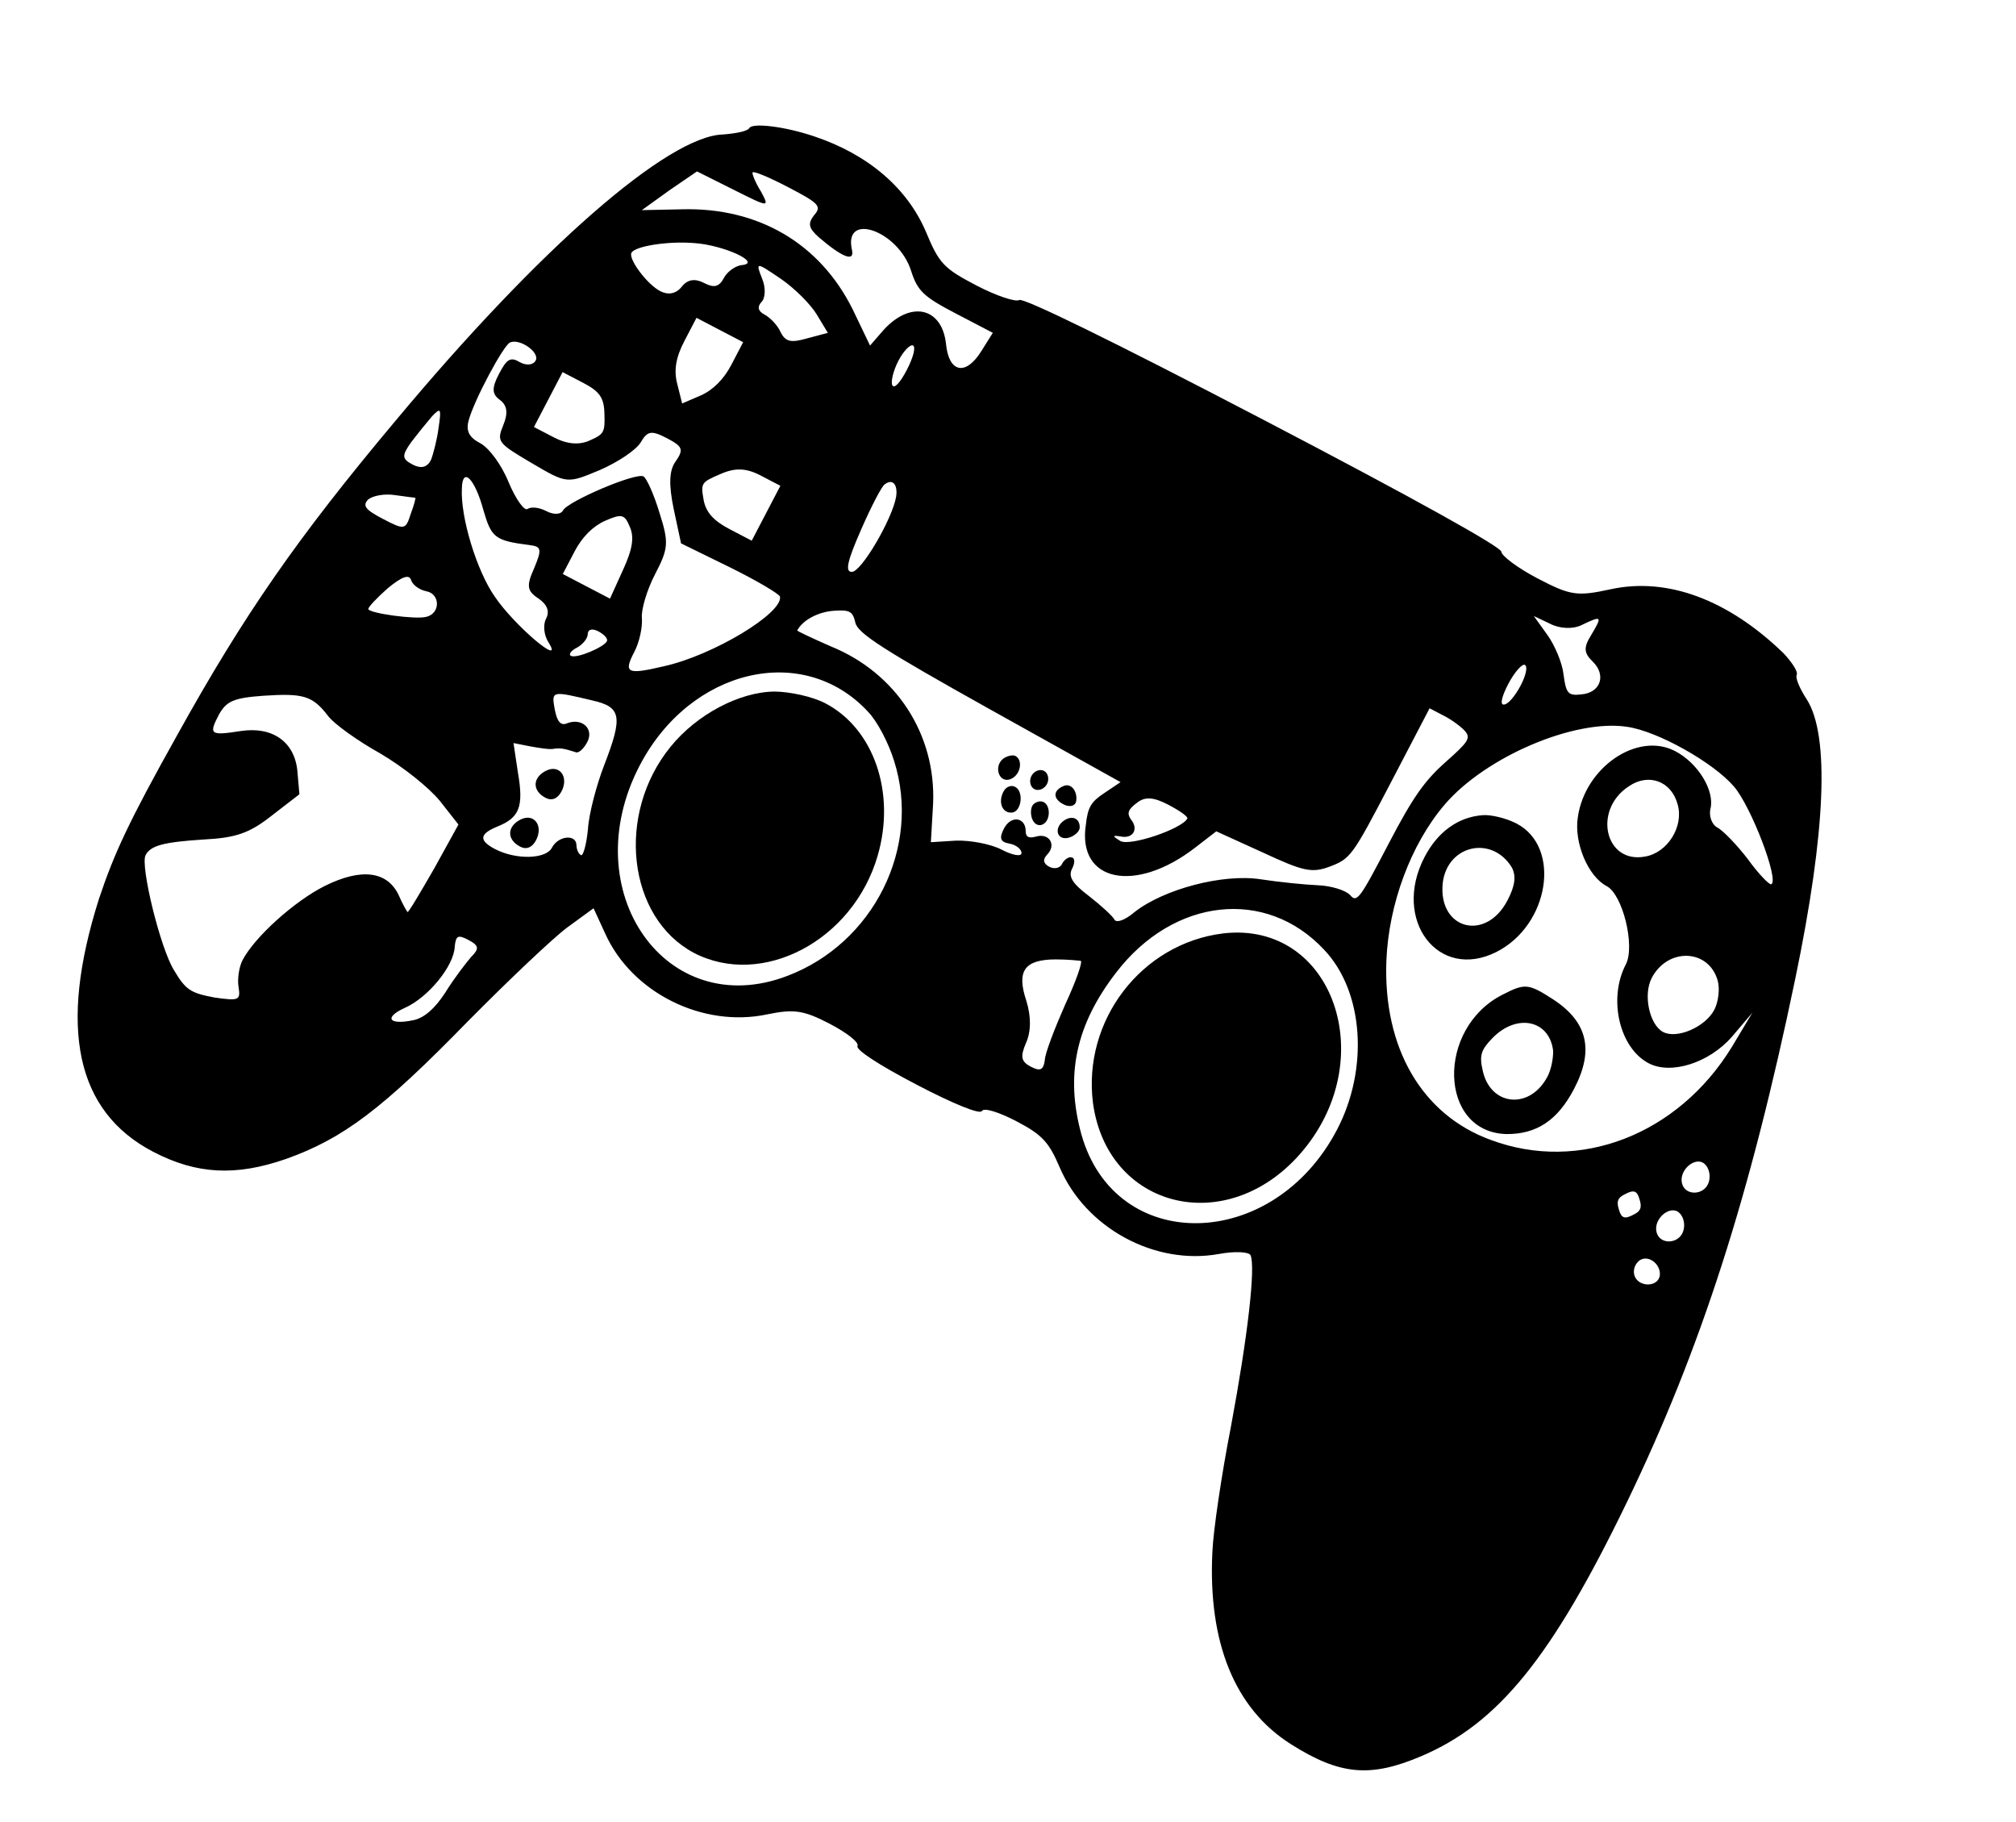 <svg width="613" height="554" viewBox="0 0 613 554" fill="current" xmlns="http://www.w3.org/2000/svg">
<path fill-rule="evenodd" clip-rule="evenodd" d="M247.591 41.465C238.557 38.401 228.713 37.274 227.842 38.943C227.359 39.87 223.771 40.593 219.808 40.884C203.105 41.368 164.133 75.293 120.137 128.068C90.403 163.512 74.184 186.898 53.978 223.305C39.06 249.966 34.693 259.484 30.065 273.348C17.692 312.427 23.064 337.881 46.555 350.143C59.799 357.055 71.739 357.625 86.934 352.343C104.419 346.133 116.386 337.042 142.299 310.457C154.613 298.009 168.104 285.231 172.379 282.036L180.483 276.12L184.054 283.883C192.157 301.797 213.635 312.536 233.256 308.384C241.351 306.711 244.357 307.1 252.241 311.215C257.443 313.93 261.313 316.894 260.732 318.006C260.152 319.119 267.175 323.728 278.684 329.736C290.193 335.743 297.991 338.869 298.571 337.756C299.152 336.644 303.796 338.124 308.999 340.839C316.882 344.954 318.921 347.198 322.177 354.796C329.99 373.266 351.081 384.746 370.568 381.233C375.234 380.365 379.574 380.507 380.229 381.557C381.845 384.996 379.43 406.15 374.294 433.67C371.4 448.439 368.896 465.536 368.648 471.777C367.282 499.377 375.46 519.454 392.502 530.236C407.433 539.681 416.646 540.479 432.106 533.92C455.551 523.978 471.834 503.928 494.708 456.645C517.097 410.289 532.105 363.855 545.904 297.444C555.192 252.744 556.351 223.619 549.418 212.687C547.294 209.454 545.836 206.098 546.32 205.171C546.804 204.244 544.898 201.361 542.325 198.603C525.399 182.218 506.895 175.391 489.686 179.15C479.494 181.381 477.47 181.032 467.537 175.848C461.388 172.638 456.512 168.913 456.523 167.739C456.473 166.298 430.688 151.896 384.178 127.62C337.667 103.344 311.108 90.425 309.897 91.209C308.94 91.889 303.096 90.018 296.947 86.809C287.014 81.625 285.57 80.163 281.572 70.526C275.898 57.183 263.985 46.954 247.591 41.465ZM247.494 65.48C245.569 68.015 245.874 69.353 249.016 72.173C256.089 78.224 259.909 79.746 259.056 75.998C256.378 64.218 273.148 70.14 277.027 82.31C278.997 88.529 280.914 90.238 290.689 95.34L301.883 101.182L298.313 106.869C293.617 114.328 288.525 113.322 287.656 104.61C286.432 93.118 276.405 91.188 268.076 100.997L264.553 105.056L259.269 94.04C249.284 73.965 230.534 62.998 207.334 63.63L195.164 63.885L203.522 57.865L211.94 52.114L223.074 57.689C233.891 63.099 234.049 63.181 231.402 58.26C229.653 55.46 228.632 52.804 228.826 52.433C229.116 51.877 234.04 53.975 239.715 56.937C249.175 61.875 249.928 62.739 247.494 65.48ZM483.822 193.077C481.474 196.807 481.585 198.516 484.254 201.089C488.525 205.206 486.7 210.624 480.834 211.101C476.774 211.577 476.179 210.795 475.409 204.967C475.03 201.465 472.673 195.988 470.451 192.941L466.385 187.28L471.369 189.645C474.207 191.126 478.292 191.371 481.03 189.969C487.173 187.04 487.234 187.308 483.822 193.077ZM225.776 80.57C223.715 80.674 221.099 82.612 220.131 84.466C218.679 87.248 217.092 87.599 214.096 86.035C211.416 84.636 209.101 84.844 207.273 87.193C205.542 89.356 203.13 89.749 200.765 88.515C196.666 86.375 191.034 78.717 192.002 76.862C193.066 74.823 203.125 73.231 211.199 73.905C220.097 74.538 231.581 79.825 225.776 80.57ZM248.385 95.674L251.724 101.192L245.435 102.864C240.479 104.288 238.866 103.918 237.372 101.015C236.473 98.894 234.119 96.486 232.385 95.581C230.493 94.593 230.189 93.255 231.533 91.833C232.78 90.596 232.873 87.342 231.695 84.603C229.714 79.558 229.872 79.641 237.429 84.765C241.71 87.707 246.576 92.606 248.385 95.674ZM275.7 112.526C273.667 116.42 271.875 118.316 271.316 117.081C270.818 116.113 271.579 112.735 273.224 109.582C274.773 106.616 276.819 104.616 277.607 105.028C278.553 105.522 277.635 108.818 275.7 112.526ZM462.418 208.332C460.773 211.484 458.594 214.122 457.358 214.184C456.025 214.432 456.555 211.878 458.588 207.984C460.523 204.275 462.86 201.72 463.649 202.131C464.594 202.625 463.967 205.365 462.418 208.332ZM527.214 239.084C532.481 245.137 541.11 267.808 538.566 268.84C537.899 268.963 534.635 265.608 531.382 261.079C528.032 256.735 523.858 252.433 522.124 251.528C520.547 250.705 519.526 248.048 520.118 245.762C521.373 240.282 516.286 231.965 509.349 228.344C497.839 222.336 481.862 233.345 479.756 248.526C478.576 256.168 482.854 266.422 488.529 269.385C493.417 271.936 497.263 287.628 494.36 293.191C488.94 303.575 492.349 318.567 501.336 323.257C508.115 326.796 519.651 323.143 526.601 315.21L532.848 307.853L526.604 318.278C510.291 344.92 480.303 356.637 453.274 346.54C432.369 338.932 420.518 318.59 421.557 291.999C422.255 274.903 428.952 256.692 439.267 244.616C451.665 230.088 478.768 218.517 494.747 220.958C504.082 222.292 520.977 231.818 527.214 239.084ZM510.117 244.553C512.051 251.225 507.065 259.24 500.242 260.397C487.989 262.732 484.215 246.134 495.371 238.98C501.27 234.981 508.218 237.427 510.117 244.553ZM222.388 110.89C220.065 115.34 216.772 118.576 213.113 120.205L207.418 122.66L205.921 116.688C204.85 112.59 205.489 108.676 208.102 103.669L211.78 96.623L218.874 100.326L225.969 104.029L222.388 110.89ZM445.62 222.45C447.186 224.447 446.351 225.663 439.642 231.599C433.284 237.246 429.785 242.027 422.236 256.49C413.429 273.364 412.594 274.58 410.494 272.068C409.051 270.607 404.722 269.291 400.794 269.129C396.867 268.966 389.048 268.188 383.289 267.306C371.772 265.542 353.825 270.331 344.983 277.277C342.077 279.771 339.375 280.72 338.816 279.485C338.318 278.517 334.799 275.265 331.087 272.384C326.053 268.576 324.742 266.476 326 264.066C326.871 262.397 326.918 260.77 325.778 260.647C324.893 260.421 323.585 261.39 323.004 262.502C322.485 263.883 320.643 264.337 319.066 263.514C317.174 262.526 317.027 261.27 318.371 259.848C321.314 256.901 319.068 253.133 315.032 254.33C312.936 254.888 311.893 254.579 311.879 252.684C311.887 248.442 307.426 247.765 305.296 251.844C303.748 254.811 304.149 255.964 306.901 256.457C308.926 256.806 310.624 258.164 310.613 259.338C310.602 260.512 307.85 260.019 304.539 258.291C301.228 256.563 294.997 255.434 290.718 255.56L283.046 256.039L283.725 244.36C284.649 223.371 272.593 204.574 252.548 196.471C246.837 193.962 242.325 191.843 242.422 191.658C244.067 188.505 248.78 186.01 253.568 185.678C258.355 185.345 259.301 185.839 260.093 189.32C260.823 192.532 268.634 197.553 300.787 215.514L340.725 237.776L335.783 241.095C331.798 243.734 330.769 245.32 330.18 250.676C327.483 268.143 345.257 271.757 363.449 257.658L369.832 252.732L383.935 259.149C396.208 264.847 398.863 265.525 404.364 263.442C410.629 261.049 411.173 260.389 422.787 238.138L434.692 215.331L439.264 217.717C441.787 219.034 444.649 221.236 445.62 222.45ZM272.49 150.961C271.382 157.697 261.786 174.159 258.938 173.852C256.974 173.771 257.54 170.764 261.846 160.978C264.954 153.87 268.148 147.751 269.008 147.256C271.369 145.422 273.032 147.233 272.49 150.961ZM162.895 109.567C162.121 111.05 160.06 111.154 158.168 110.167C155.269 108.418 154.155 109.016 151.735 113.651C149.509 117.916 149.523 119.811 152.01 121.581C154.181 123.186 154.572 125.513 153.048 129.201C151.005 134.269 151.223 134.619 161.654 140.771C172.4 147.088 172.4 147.088 182.42 142.88C187.86 140.529 193.408 136.818 194.824 134.49C196.82 131.049 197.996 130.719 202.726 133.187C207.613 135.738 207.953 136.624 205.448 140.271C203.427 142.991 203.322 147.419 204.869 154.833L207.085 165.192L221.784 172.392C229.921 176.403 236.823 180.477 237.163 181.363C238.162 186.367 216.781 199.273 201.826 202.557C190.617 205.2 189.513 204.624 192.9 198.134C194.449 195.167 195.378 190.697 195.181 187.999C194.888 185.487 196.688 179.348 199.204 174.527C203.269 166.739 203.412 164.926 200.518 155.866C198.828 150.264 196.592 145.322 195.646 144.829C193.281 143.594 172.636 152.402 171.184 155.183C170.506 156.481 168.288 156.503 166.239 155.433C164.031 154.281 161.594 153.953 160.383 154.736C159.426 155.417 156.768 151.67 154.629 146.542C152.43 141.147 148.643 136.104 145.963 134.705C142.652 132.977 141.656 131.041 142.477 127.93C144.022 121.895 153.084 104.918 155.12 104.093C158.173 102.855 164.153 107.156 162.895 109.567ZM522.292 298.096C522.998 300.588 522.517 304.584 521.259 306.995C518.549 312.187 509.959 315.961 505.702 313.739C501.603 311.6 499.533 302.497 502.243 297.305C507.082 288.034 519.531 288.397 522.292 298.096ZM183.784 125.661C183.984 131.427 183.694 131.984 179.271 133.922C176.121 135.346 172.448 135.08 168.349 132.94L162.358 129.813L166.713 121.469L171.068 113.125L177.375 116.417C182.262 118.968 183.67 120.882 183.784 125.661ZM232.931 156.031L228.576 164.376L221.796 160.837C216.909 158.286 214.652 155.692 213.957 152.026C213.055 146.837 213.152 146.651 219.101 144.094C223.523 142.155 226.881 142.256 231.295 144.56L237.286 147.687L232.931 156.031ZM131.022 139.883C129.861 142.108 128.019 142.563 125.496 141.246C122.185 139.518 122.099 138.529 125.053 134.408C126.978 131.874 129.798 128.391 131.336 126.598C134.024 123.754 134.243 124.104 133.364 130.016C132.919 133.559 131.735 138.132 131.022 139.883ZM189.457 173.214L185.478 181.991L178.383 178.288L171.131 174.503L174.712 167.642C177.034 163.191 180.328 159.956 183.987 158.327C188.918 156.182 189.9 156.222 191.48 160.114C192.877 163.203 192.432 166.745 189.457 173.214ZM361.028 248.844C359.382 251.997 343.521 257.403 340.622 255.654C338.196 254.152 338.135 253.884 340.73 254.294C344.525 255.095 346.328 252.025 343.852 249.081C342.601 247.249 343.024 246.054 345.641 244.116C348.099 242.097 350.79 242.322 355.205 244.626C358.674 246.436 361.318 248.288 361.028 248.844ZM146.977 155.053C149.434 163.414 150.344 164.361 161.073 165.714C164.649 166.165 164.832 166.968 162.402 172.778C160.007 178.134 160.214 179.658 163.805 182.004C166.449 183.856 167.191 185.895 166.029 188.12C165.061 189.974 165.38 193.208 166.849 195.39C171.657 203.09 156.346 190.144 150.471 181.415C144.935 173.571 139.925 157.035 140.449 148.343C140.636 141.834 144.373 145.436 146.977 155.053ZM263.866 216.299C266.753 219.222 270.239 225.996 271.869 231.329C280.211 257.626 265.586 286.8 239.353 296.702C202.53 310.75 174.574 270.913 194.511 232.715C209.9 203.232 244.195 195.179 263.866 216.299ZM402.608 288.715C414.658 301.374 416.245 324.854 406.567 343.396C387.113 380.667 339.101 381.561 328.797 344.803C323.894 326.907 327.079 311.581 339.426 295.612C356.906 272.883 384.977 269.838 402.608 288.715ZM519.567 359.435C518.262 363.472 512.335 363.682 511.421 359.666C510.508 355.65 515.522 351.425 518.288 353.812C519.671 355.006 520.219 357.416 519.567 359.435ZM124.881 156.261C123.347 161.123 122.934 161.144 116.47 157.77C111.11 154.972 110.139 153.757 111.931 151.861C113.336 150.707 116.923 149.984 120.245 150.538C123.409 151.01 126.258 151.317 126.258 151.317C126.512 151.214 125.921 153.501 124.881 156.261ZM184.533 194.947C183.566 196.801 175.327 200.287 173.592 199.382C172.804 198.97 173.639 197.755 175.517 196.847C177.237 195.857 178.775 194.065 178.725 192.623C178.833 191.263 180.166 191.016 181.9 191.921C183.792 192.908 184.921 194.205 184.533 194.947ZM496.534 369.355C494.051 370.655 493.008 370.346 492.302 367.854C491.439 365.28 491.862 364.085 494.249 362.972C496.732 361.673 497.775 361.981 498.481 364.473C499.344 367.047 498.921 368.242 496.534 369.355ZM511.824 374.269C510.519 378.306 504.592 378.516 503.679 374.5C502.766 370.484 507.78 366.259 510.546 368.647C511.929 369.84 512.477 372.25 511.824 374.269ZM129.669 179.759C133.876 180.539 133.979 186.492 129.628 187.524C126.356 188.412 112.148 186.422 112.001 185.166C111.879 184.631 114.567 181.787 117.922 178.819C122.137 175.356 124.427 174.428 125.011 176.384C125.473 177.805 127.486 179.328 129.669 179.759ZM183.675 232.721C181.402 238.613 179.071 247.307 178.773 252.106C178.317 256.823 177.303 260.304 176.672 259.975C175.884 259.563 175.325 258.328 175.275 256.886C175.211 253.55 169.757 254.006 167.821 257.715C165.982 261.238 156.855 261.429 150.549 258.137C145.503 255.504 145.744 253.506 151.342 251.237C157.957 248.555 159.287 245.238 157.483 234.859L156.14 225.9L161.232 226.906C163.984 227.399 167.306 227.953 168.482 227.623C170.639 227.333 171.682 227.641 174.968 228.649C175.914 229.142 177.512 227.617 178.577 225.577C180.706 221.498 176.872 218.081 172.292 219.938C170.511 220.66 169.382 219.363 168.688 215.697C167.664 209.972 167.664 209.972 180.152 212.951C188.942 214.943 189.454 217.806 183.675 232.721ZM323.872 305.425C320.668 312.718 317.778 320.176 317.695 322.256C317.286 325.346 316.269 325.758 313.431 324.277C310.435 322.714 310.227 321.19 311.945 317.131C313.529 313.711 313.573 309.015 312.065 304.217C309.013 295.074 311.579 291.695 321.022 291.668C324.634 291.666 328.053 292.035 328.622 292.096C329.253 292.425 327.138 298.4 323.872 305.425ZM504.662 387.99C503.805 391.554 497.756 391.228 496.904 387.48C496.539 385.874 497.252 384.123 498.56 383.154C501.334 381.299 505.265 384.53 504.662 387.99ZM99.816 217.737C101.6 220.084 108.745 225.228 115.585 229.035C122.644 233.191 130.287 239.303 133.733 243.462L139.401 250.667L132.021 264.039C127.737 271.477 124.228 277.431 123.913 277.267C123.755 277.184 122.383 274.817 121.205 272.078C117.755 264.851 109.875 263.805 98.765 269.332C89.533 273.951 77.423 284.854 73.745 291.9C72.681 293.94 72.139 297.668 72.529 299.995C73.188 304.114 72.679 304.32 65.211 303.254C58.094 301.899 56.518 301.076 52.899 294.94C48.747 288.29 42.612 263.145 44.258 259.993C45.806 257.026 49.745 256.015 61.793 255.225C71.683 254.724 75.815 253.342 82.646 247.941L91.04 241.469L90.439 234.549C89.666 225.652 82.994 220.754 73.19 222.243C63.797 223.711 63.421 223.278 66.615 217.159C68.901 213.162 71.034 212.152 80.197 211.508C92.245 210.718 95.058 211.478 99.816 217.737ZM143.273 290.91C141.735 292.703 138.079 297.401 135.441 301.687C132.258 306.632 129 309.415 125.825 310.117C118.142 311.769 116.612 309.319 123.167 306.37C130.23 303.214 138.051 293.612 138.263 287.824C138.612 284.467 139.217 284.075 142.37 285.721C145.681 287.449 145.767 288.437 143.273 290.91Z" fill="current"/>
<path fill-rule="evenodd" clip-rule="evenodd" d="M450.834 247.822C443.319 248.383 437.13 252.938 433.162 260.541C423.193 279.64 437.309 298.333 455.01 289.404C471.087 281.279 474.856 257.529 461.14 250.37C457.829 248.642 453.149 247.615 450.834 247.822ZM459.747 263.8C461.023 266.353 460.711 269.257 458.388 273.707C451.71 286.502 437.172 282.453 438.697 268.385C440.104 256.85 453.725 253.814 459.747 263.8Z" fill="current"/>
<path fill-rule="evenodd" clip-rule="evenodd" d="M456.853 302.399C436.669 312.627 437.453 344.181 458.011 344.766C467.199 344.843 473.607 340.637 478.64 330.995C484.737 319.313 482.789 310.746 472.334 303.873C464.68 298.934 463.698 298.894 456.853 302.399ZM472.253 319.403C472.327 321.565 471.725 325.026 470.563 327.251C465.24 337.45 453.179 336.345 450.84 325.451C449.805 320.899 450.264 319.251 453.751 315.645C461.174 307.958 471.104 310.073 472.253 319.403Z" fill="current"/>
<path fill-rule="evenodd" clip-rule="evenodd" d="M305.178 230.547C301.956 232.877 303.743 238.292 307.305 236.848C310.359 235.611 311.13 231.059 308.765 229.824C307.977 229.413 306.389 229.764 305.178 230.547Z" fill="current"/>
<path fill-rule="evenodd" clip-rule="evenodd" d="M313.62 235.897C312.845 237.381 313.272 239.255 314.533 239.913C315.794 240.571 317.575 239.849 318.35 238.366C319.124 236.883 318.698 235.008 317.436 234.35C316.175 233.692 314.394 234.414 313.62 235.897Z" fill="current"/>
<path fill-rule="evenodd" clip-rule="evenodd" d="M323.477 238.919C320.17 240.26 320.051 242.793 323.362 244.521C325.096 245.426 326.841 245.158 327.203 243.695C327.77 240.688 325.767 237.991 323.477 238.919Z" fill="current"/>
<path fill-rule="evenodd" clip-rule="evenodd" d="M305.115 240.66C303.373 243.998 304.831 247.354 307.813 247.023C310.637 246.609 311.358 240.615 308.678 239.216C307.416 238.558 305.89 239.177 305.115 240.66Z" fill="current"/>
<path fill-rule="evenodd" clip-rule="evenodd" d="M314.428 244.341C313.471 245.022 313.231 247.02 313.754 248.708C315.018 252.435 318.993 250.971 318.904 246.913C318.804 244.03 316.693 242.692 314.428 244.341Z" fill="current"/>
<path fill-rule="evenodd" clip-rule="evenodd" d="M323.634 249.382C320.254 251.629 321.325 255.727 325.106 254.633C326.79 254.097 328.292 252.757 328.303 251.583C328.36 248.782 326.056 247.815 323.634 249.382Z" fill="current"/>
<path fill-rule="evenodd" clip-rule="evenodd" d="M235.532 210.24C224.853 210.329 211.829 217.216 203.912 227.004C187.181 247.528 190.849 278.936 210.933 289.654C231.744 300.517 259.415 285.938 266.88 260.106C272.412 241.051 265.75 221.529 250.929 213.794C246.988 211.736 240.126 210.278 235.532 210.24Z" fill="current"/>
<path fill-rule="evenodd" clip-rule="evenodd" d="M371.887 283.77C347.017 286.833 329.15 310.303 332.339 335.326C336.699 367.33 372.672 376.433 395.217 350.921C420.291 322.483 405.448 279.815 371.887 283.77Z" fill="current"/>
<path fill-rule="evenodd" clip-rule="evenodd" d="M165.979 234.339C161.872 236.442 161.803 240.417 165.903 242.557C167.795 243.544 169.576 242.822 170.737 240.597C173.06 236.147 170.086 232.235 165.979 234.339Z" fill="current"/>
<path fill-rule="evenodd" clip-rule="evenodd" d="M158.237 249.173C154.129 251.276 154.061 255.251 158.16 257.391C160.052 258.378 161.833 257.656 162.994 255.431C165.317 250.981 162.344 247.069 158.237 249.173Z" fill="current"/>
</svg>
